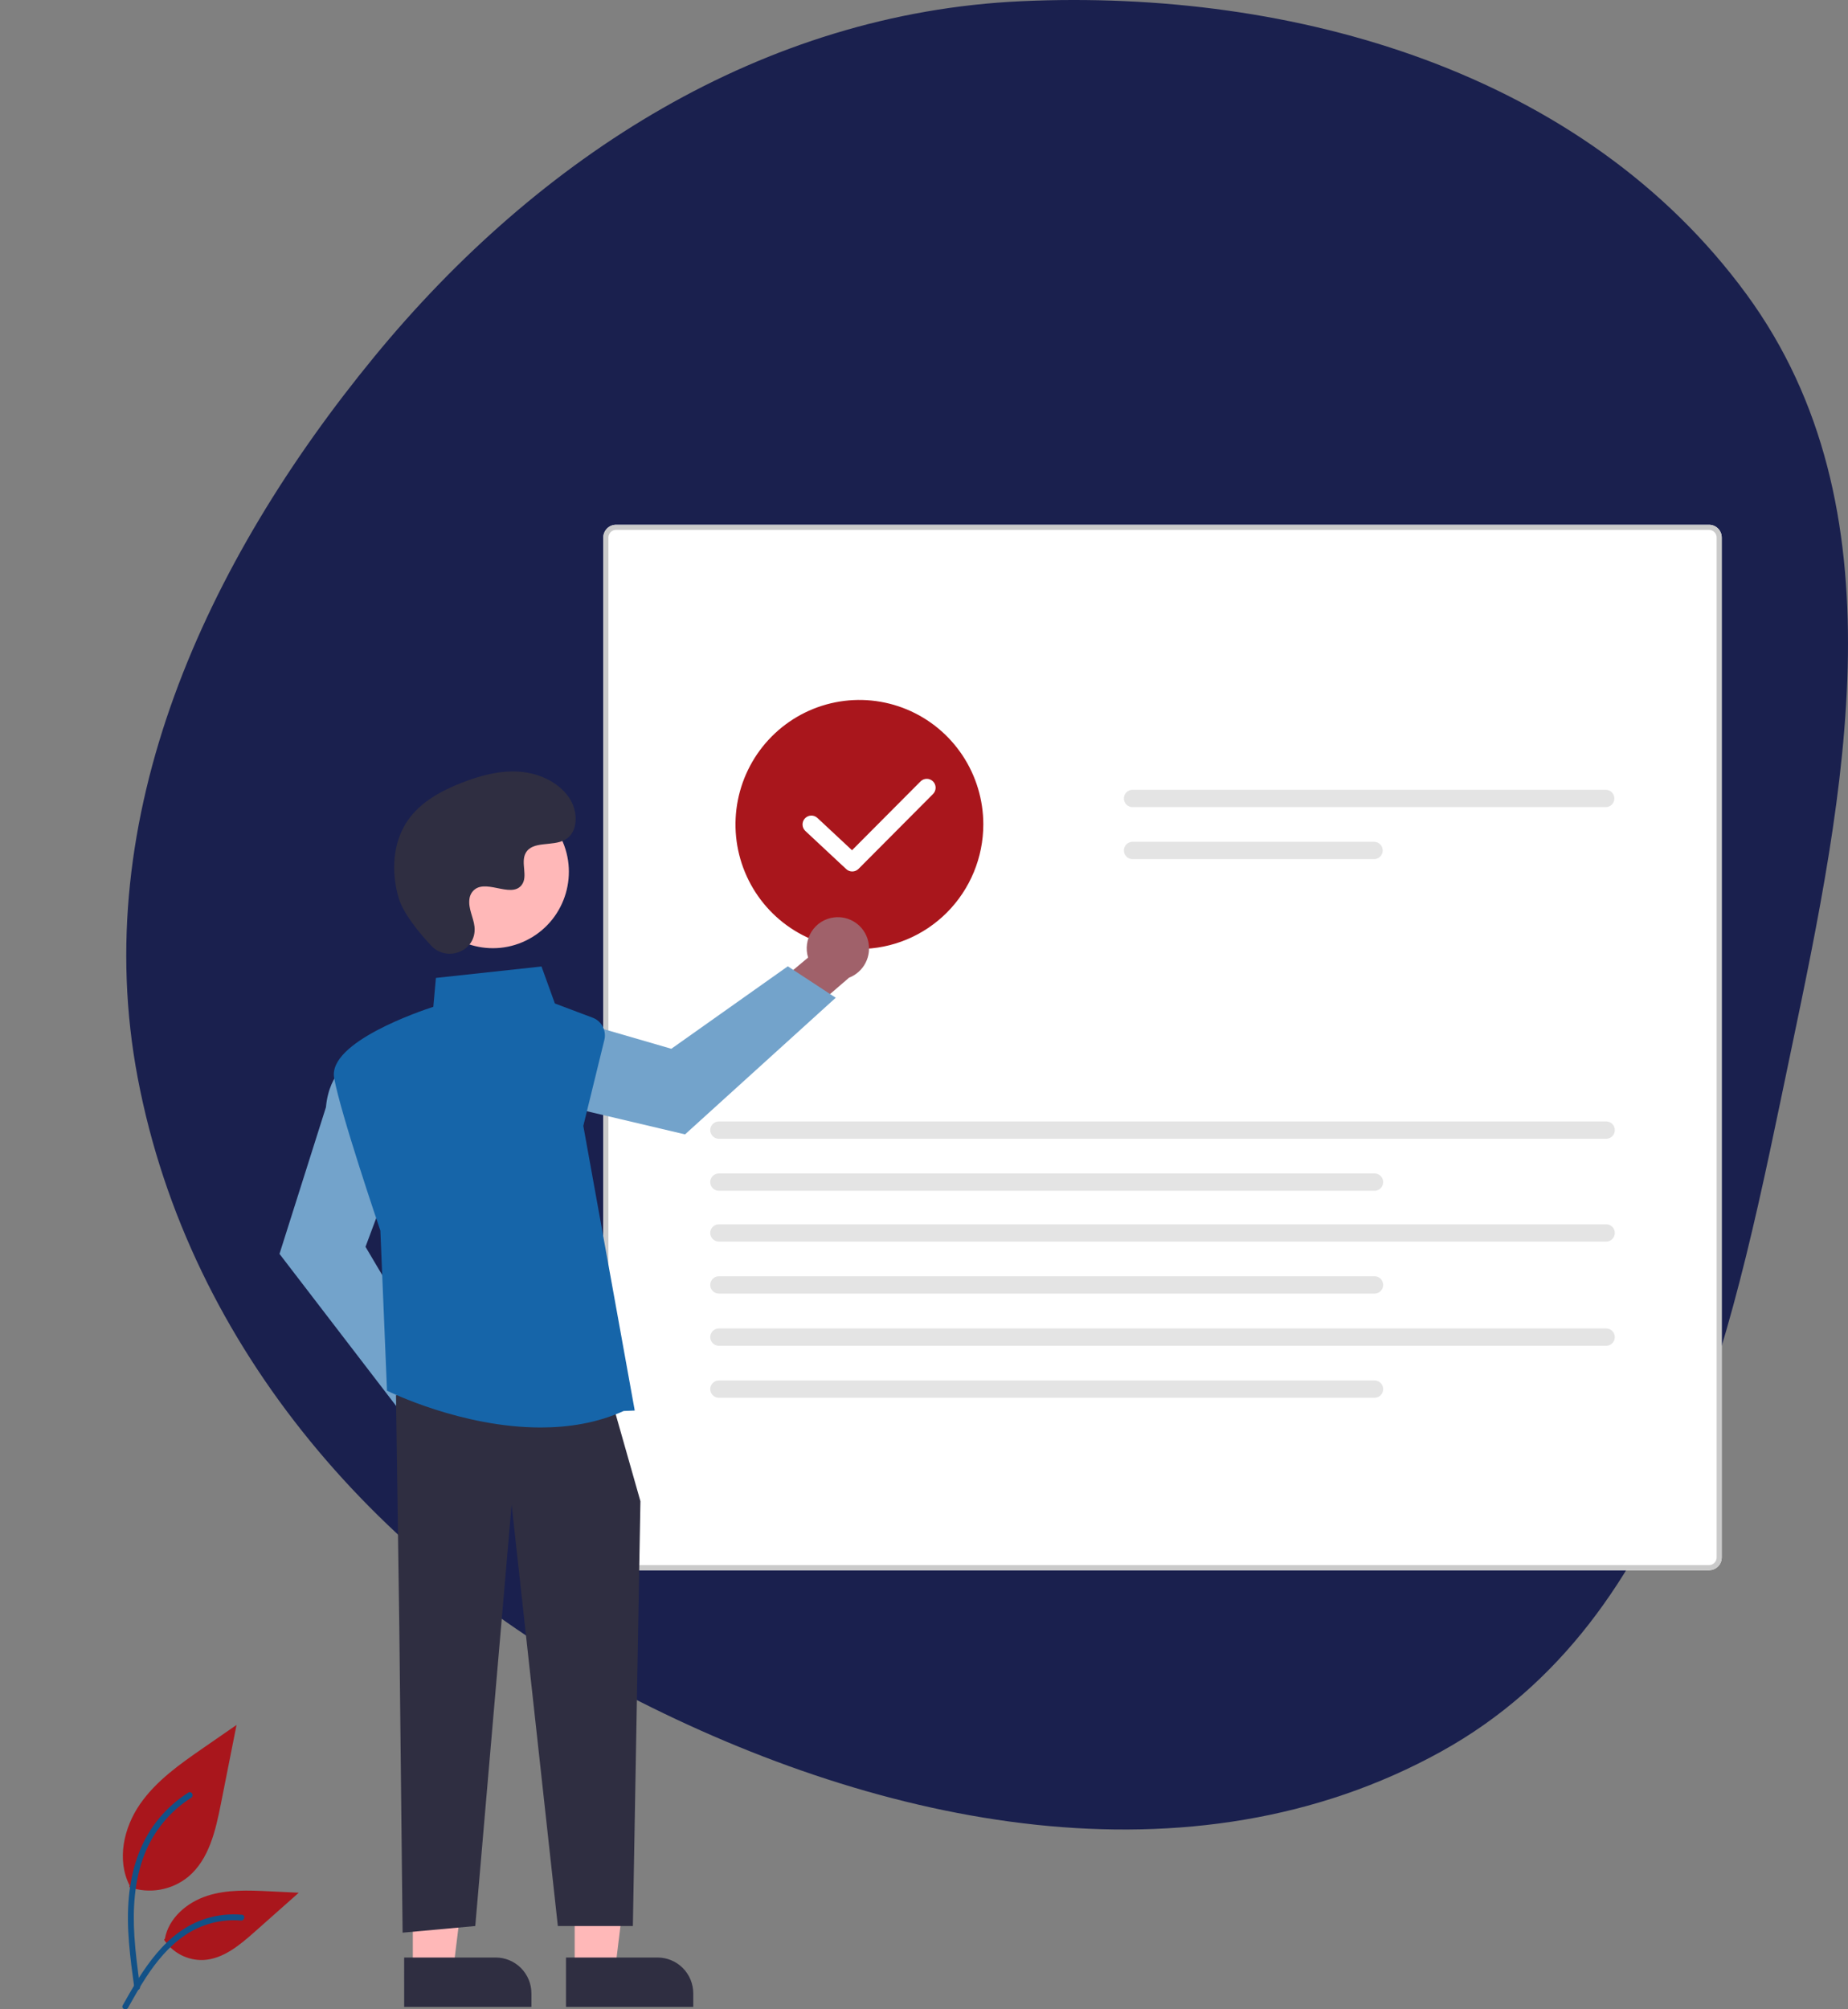 <svg width="322" height="350" viewBox="0 0 322 350" fill="none" xmlns="http://www.w3.org/2000/svg">
<rect x="0" y="0" width="322" height="350" fill="#808080" stroke="none"/>
<path fill-rule="evenodd" clip-rule="evenodd" d="M177.962 0.21C225.664 -1.964 275.986 12.605 304.294 51.235C331.648 88.564 321.536 137.816 312.039 183.175C302.239 229.984 292.847 281.993 251.144 305.084C207.522 329.239 153.738 318.241 109.442 295.357C66.703 273.278 32.983 235.16 23.993 187.736C15.355 142.171 35.848 97.912 65.228 62.128C93.898 27.21 132.948 2.261 177.962 0.21Z" fill="#1A204E"/>
<g clip-path="url(#clip0_357_8398)">
<path d="M22.527 328.716C24.256 329.326 26.112 329.479 27.917 329.16C29.721 328.84 31.414 328.06 32.831 326.893C36.439 323.85 37.571 318.839 38.491 314.198L41.214 300.469L35.514 304.412C31.413 307.248 27.221 310.175 24.383 314.282C21.544 318.389 20.306 323.996 22.586 328.44" fill="#A9161C"/>
<path d="M23.408 346.292C22.69 341.041 21.952 335.722 22.456 330.415C22.903 325.701 24.335 321.098 27.25 317.323C28.797 315.323 30.679 313.609 32.812 312.259C33.369 311.906 33.881 312.791 33.327 313.143C29.636 315.486 26.78 318.946 25.173 323.024C23.398 327.559 23.113 332.503 23.419 337.321C23.604 340.234 23.996 343.129 24.391 346.02C24.422 346.15 24.402 346.288 24.336 346.405C24.27 346.522 24.163 346.609 24.035 346.649C23.904 346.684 23.765 346.667 23.648 346.6C23.531 346.533 23.445 346.422 23.408 346.292L23.408 346.292Z" fill="#125187"/>
<path d="M28.572 337.866C29.314 338.999 30.333 339.92 31.531 340.541C32.73 341.163 34.068 341.464 35.416 341.416C38.881 341.25 41.769 338.822 44.368 336.516L52.058 329.696L46.969 329.451C43.309 329.275 39.555 329.11 36.069 330.245C32.583 331.38 29.368 334.107 28.73 337.732" fill="#A9161C"/>
<path d="M21.379 349.311C24.834 343.171 28.84 336.347 36 334.166C37.99 333.562 40.078 333.346 42.149 333.529C42.802 333.585 42.639 334.596 41.987 334.54C38.515 334.25 35.049 335.171 32.174 337.148C29.407 339.04 27.252 341.67 25.429 344.459C24.312 346.168 23.311 347.949 22.311 349.728C21.991 350.296 21.056 349.886 21.379 349.311Z" fill="#125187"/>
<path d="M297.786 273.516H107.338C106.751 273.516 106.189 273.281 105.774 272.864C105.359 272.447 105.126 271.882 105.125 271.293V93.633C105.126 93.044 105.359 92.479 105.774 92.062C106.189 91.645 106.751 91.41 107.338 91.41H297.786C298.373 91.41 298.936 91.645 299.351 92.062C299.766 92.479 299.999 93.044 300 93.633V271.292C299.999 271.882 299.766 272.447 299.351 272.864C298.936 273.281 298.373 273.515 297.786 273.516V273.516Z" fill="white"/>
<path d="M297.786 273.516H107.338C106.751 273.516 106.189 273.281 105.774 272.864C105.359 272.447 105.126 271.882 105.125 271.293V93.633C105.126 93.044 105.359 92.479 105.774 92.062C106.189 91.645 106.751 91.41 107.338 91.41H297.786C298.373 91.41 298.936 91.645 299.351 92.062C299.766 92.479 299.999 93.044 300 93.633V271.292C299.999 271.882 299.766 272.447 299.351 272.864C298.936 273.281 298.373 273.515 297.786 273.516V273.516ZM107.338 92.297C106.987 92.298 106.65 92.439 106.401 92.689C106.152 92.938 106.012 93.277 106.011 93.63V271.292C106.012 271.646 106.152 271.984 106.401 272.234C106.65 272.484 106.987 272.625 107.338 272.625H297.786C298.138 272.625 298.475 272.484 298.724 272.234C298.973 271.984 299.113 271.646 299.113 271.292V93.633C299.113 93.28 298.973 92.941 298.724 92.692C298.475 92.442 298.138 92.301 297.786 92.3L107.338 92.297Z" fill="#CACACA"/>
<path d="M197.328 137.575C196.93 137.576 196.549 137.735 196.267 138.018C195.986 138.301 195.828 138.685 195.828 139.085C195.828 139.485 195.986 139.868 196.267 140.151C196.549 140.434 196.93 140.593 197.328 140.594H279.79C280.188 140.593 280.569 140.434 280.851 140.151C281.132 139.868 281.29 139.485 281.29 139.085C281.29 138.685 281.132 138.301 280.851 138.018C280.569 137.735 280.188 137.576 279.79 137.575H197.328Z" fill="#E4E4E4"/>
<path d="M197.329 146.633C196.931 146.634 196.549 146.794 196.268 147.077C195.987 147.36 195.829 147.743 195.829 148.143C195.829 148.543 195.987 148.926 196.268 149.209C196.549 149.492 196.931 149.651 197.329 149.652H239.427C239.825 149.651 240.206 149.492 240.487 149.209C240.768 148.926 240.926 148.543 240.926 148.143C240.926 147.743 240.768 147.36 240.487 147.077C240.206 146.794 239.825 146.634 239.427 146.633H197.329Z" fill="#E4E4E4"/>
<path d="M125.255 195.345C124.857 195.346 124.475 195.506 124.194 195.789C123.913 196.072 123.755 196.455 123.755 196.855C123.755 197.254 123.913 197.638 124.194 197.921C124.475 198.204 124.857 198.363 125.255 198.364H279.87C280.268 198.363 280.649 198.204 280.93 197.921C281.211 197.638 281.369 197.254 281.369 196.855C281.369 196.455 281.211 196.072 280.93 195.789C280.649 195.506 280.268 195.346 279.87 195.345H125.255Z" fill="#E4E4E4"/>
<path d="M125.255 204.403C124.857 204.404 124.475 204.564 124.194 204.847C123.913 205.13 123.755 205.513 123.755 205.913C123.755 206.312 123.913 206.696 124.194 206.979C124.475 207.262 124.857 207.421 125.255 207.422H239.507C239.905 207.421 240.286 207.262 240.567 206.979C240.848 206.696 241.006 206.312 241.006 205.913C241.006 205.513 240.848 205.13 240.567 204.847C240.286 204.564 239.905 204.404 239.507 204.403H125.255Z" fill="#E4E4E4"/>
<path d="M125.255 213.256C124.857 213.257 124.475 213.417 124.194 213.7C123.913 213.983 123.755 214.366 123.755 214.766C123.755 215.166 123.913 215.549 124.194 215.832C124.475 216.115 124.857 216.275 125.255 216.276H279.87C280.268 216.275 280.649 216.115 280.93 215.832C281.211 215.549 281.369 215.166 281.369 214.766C281.369 214.366 281.211 213.983 280.93 213.7C280.649 213.417 280.268 213.257 279.87 213.256H125.255Z" fill="#E4E4E4"/>
<path d="M125.255 222.315C124.857 222.316 124.475 222.475 124.194 222.758C123.913 223.041 123.755 223.425 123.755 223.824C123.755 224.224 123.913 224.607 124.194 224.89C124.475 225.173 124.857 225.333 125.255 225.334H239.507C239.905 225.333 240.286 225.173 240.567 224.89C240.848 224.607 241.006 224.224 241.006 223.824C241.006 223.425 240.848 223.041 240.567 222.758C240.286 222.475 239.905 222.316 239.507 222.315H125.255Z" fill="#E4E4E4"/>
<path d="M125.255 231.404C124.857 231.405 124.475 231.564 124.194 231.847C123.913 232.13 123.755 232.514 123.755 232.913C123.755 233.313 123.913 233.696 124.194 233.979C124.475 234.262 124.857 234.422 125.255 234.423H279.87C280.268 234.422 280.649 234.262 280.93 233.979C281.211 233.696 281.369 233.313 281.369 232.913C281.369 232.514 281.211 232.13 280.93 231.847C280.649 231.564 280.268 231.405 279.87 231.404H125.255Z" fill="#E4E4E4"/>
<path d="M125.255 240.462C124.857 240.463 124.475 240.622 124.194 240.905C123.913 241.188 123.755 241.572 123.755 241.971C123.755 242.371 123.913 242.755 124.194 243.038C124.475 243.321 124.857 243.48 125.255 243.481H239.507C239.905 243.48 240.286 243.321 240.567 243.038C240.848 242.755 241.006 242.371 241.006 241.971C241.006 241.572 240.848 241.188 240.567 240.905C240.286 240.622 239.905 240.463 239.507 240.462H125.255Z" fill="#E4E4E4"/>
<path d="M149.744 165.302C145.474 165.302 141.299 164.03 137.749 161.647C134.198 159.264 131.431 155.876 129.797 151.913C128.162 147.95 127.735 143.59 128.568 139.383C129.401 135.175 131.457 131.311 134.477 128.278C137.496 125.245 141.343 123.179 145.532 122.342C149.72 121.505 154.061 121.935 158.006 123.576C161.952 125.218 165.324 127.998 167.696 131.564C170.069 135.131 171.335 139.324 171.335 143.614C171.329 149.364 169.052 154.876 165.004 158.942C160.956 163.008 155.468 165.295 149.744 165.302Z" fill="#A9161C"/>
<path d="M84.204 247.306C84.167 246.515 83.957 245.741 83.59 245.039C83.222 244.338 82.707 243.726 82.078 243.247C81.45 242.767 80.725 242.432 79.954 242.264C79.183 242.097 78.384 242.101 77.615 242.277L70.478 232.174L63.309 235.033L73.587 249.158C73.966 250.437 74.8 251.531 75.93 252.233C77.059 252.936 78.405 253.198 79.714 252.969C81.023 252.741 82.203 252.038 83.03 250.995C83.858 249.951 84.275 248.639 84.204 247.306H84.204Z" fill="#A0616A"/>
<path d="M70.295 246.558L48.7 218.417L56.792 192.873C57.385 186.451 61.385 184.658 61.556 184.585L61.815 184.473L68.856 203.333L63.686 217.181L76.375 238.618L70.295 246.558Z" fill="#73A3CB"/>
<path d="M145.289 159.81C144.506 159.908 143.754 160.178 143.086 160.6C142.418 161.022 141.851 161.586 141.424 162.252C140.996 162.919 140.72 163.671 140.613 164.456C140.506 165.241 140.572 166.04 140.806 166.797L131.331 174.726L134.723 181.685L147.948 170.3C149.187 169.82 150.209 168.901 150.819 167.716C151.429 166.53 151.584 165.161 151.257 163.868C150.929 162.575 150.14 161.448 149.04 160.7C147.94 159.952 146.606 159.635 145.289 159.81Z" fill="#A0616A"/>
<path d="M145.621 173.798L119.36 197.6L93.381 191.472C86.961 191.374 84.872 187.506 84.786 187.342L84.655 187.09L102.831 178.58L116.975 182.687L137.27 168.322L145.621 173.798Z" fill="#73A3CB"/>
<path d="M100.133 343.009L107.189 343.009L110.545 315.671L100.132 315.671L100.133 343.009Z" fill="#FFB8B8"/>
<path d="M120.797 349.589L98.621 349.59L98.621 340.984L114.575 340.983C116.225 340.983 117.807 341.642 118.974 342.814C120.141 343.985 120.796 345.575 120.796 347.232L120.797 349.589L120.797 349.589Z" fill="#2F2E41"/>
<path d="M71.932 343.009L78.988 343.009L82.345 315.671L71.931 315.671L71.932 343.009Z" fill="#FFB8B8"/>
<path d="M92.596 349.589L70.421 349.59L70.42 340.984L86.374 340.983C87.191 340.983 88 341.145 88.755 341.459C89.51 341.773 90.196 342.233 90.773 342.814C91.351 343.394 91.809 344.083 92.122 344.841C92.435 345.599 92.596 346.412 92.596 347.232L92.596 349.589Z" fill="#2F2E41"/>
<path d="M69 243L69.576 283.468L70.151 336.654L82.812 335.498L89.144 262.078L97.201 335.498H110.272L111.589 261.5L106.985 245.313L69 243Z" fill="#2F2E41"/>
<path d="M94.204 248.657C80.428 248.659 67.747 242.395 67.576 242.309L67.433 242.238L66.277 214.368C65.942 213.383 59.34 193.95 58.222 187.773C57.09 181.515 73.507 176.022 75.501 175.38L75.954 170.346L94.352 168.354L96.683 174.796L103.284 177.282C104.032 177.564 104.651 178.112 105.024 178.822C105.397 179.532 105.498 180.355 105.307 181.135L101.639 196.12L110.598 245.699L108.669 245.783C104.046 247.88 99.056 248.657 94.204 248.657Z" fill="#1665A9"/>
<path d="M92.227 163.535C98.646 160.01 101.005 151.925 97.496 145.477C93.987 139.029 85.938 136.659 79.519 140.184C73.099 143.709 70.74 151.794 74.249 158.242C77.758 164.69 85.807 167.06 92.227 163.535Z" fill="#FFB8B8"/>
<path d="M75.144 164.741C77.668 167.442 82.357 165.992 82.686 162.302C82.711 162.015 82.71 161.727 82.68 161.441C82.51 159.806 81.57 158.322 81.795 156.596C81.846 156.167 82.005 155.757 82.258 155.407C84.27 152.701 88.992 156.617 90.891 154.168C92.055 152.666 90.686 150.301 91.58 148.622C92.759 146.406 96.251 147.499 98.441 146.286C100.878 144.936 100.732 141.18 99.128 138.896C97.172 136.11 93.742 134.623 90.355 134.409C86.968 134.195 83.604 135.115 80.442 136.353C76.849 137.759 73.286 139.703 71.075 142.876C68.386 146.736 68.128 151.924 69.472 156.437C70.29 159.182 73.082 162.535 75.144 164.741Z" fill="#2F2E41"/>
<path d="M148.497 151.805C148.108 151.806 147.733 151.658 147.448 151.391L140.329 144.749C140.029 144.469 139.853 144.081 139.838 143.671C139.823 143.261 139.971 142.861 140.249 142.56C140.528 142.26 140.913 142.082 141.322 142.067C141.73 142.051 142.128 142.199 142.428 142.479L148.458 148.105L160.389 136.121C160.532 135.976 160.702 135.861 160.889 135.782C161.077 135.704 161.278 135.663 161.481 135.663C161.684 135.662 161.885 135.702 162.072 135.78C162.26 135.858 162.431 135.972 162.574 136.117C162.718 136.261 162.831 136.432 162.909 136.621C162.986 136.809 163.026 137.011 163.026 137.215C163.025 137.419 162.985 137.621 162.907 137.809C162.828 137.997 162.714 138.168 162.57 138.312L149.588 151.352C149.445 151.496 149.275 151.61 149.088 151.688C148.901 151.766 148.7 151.806 148.497 151.805Z" fill="white"/>
</g>
<defs>
<clipPath id="clip0_357_8398">
<rect width="300" height="258.59" fill="white" transform="translate(0 91.41)"/>
</clipPath>
</defs>
</svg>
